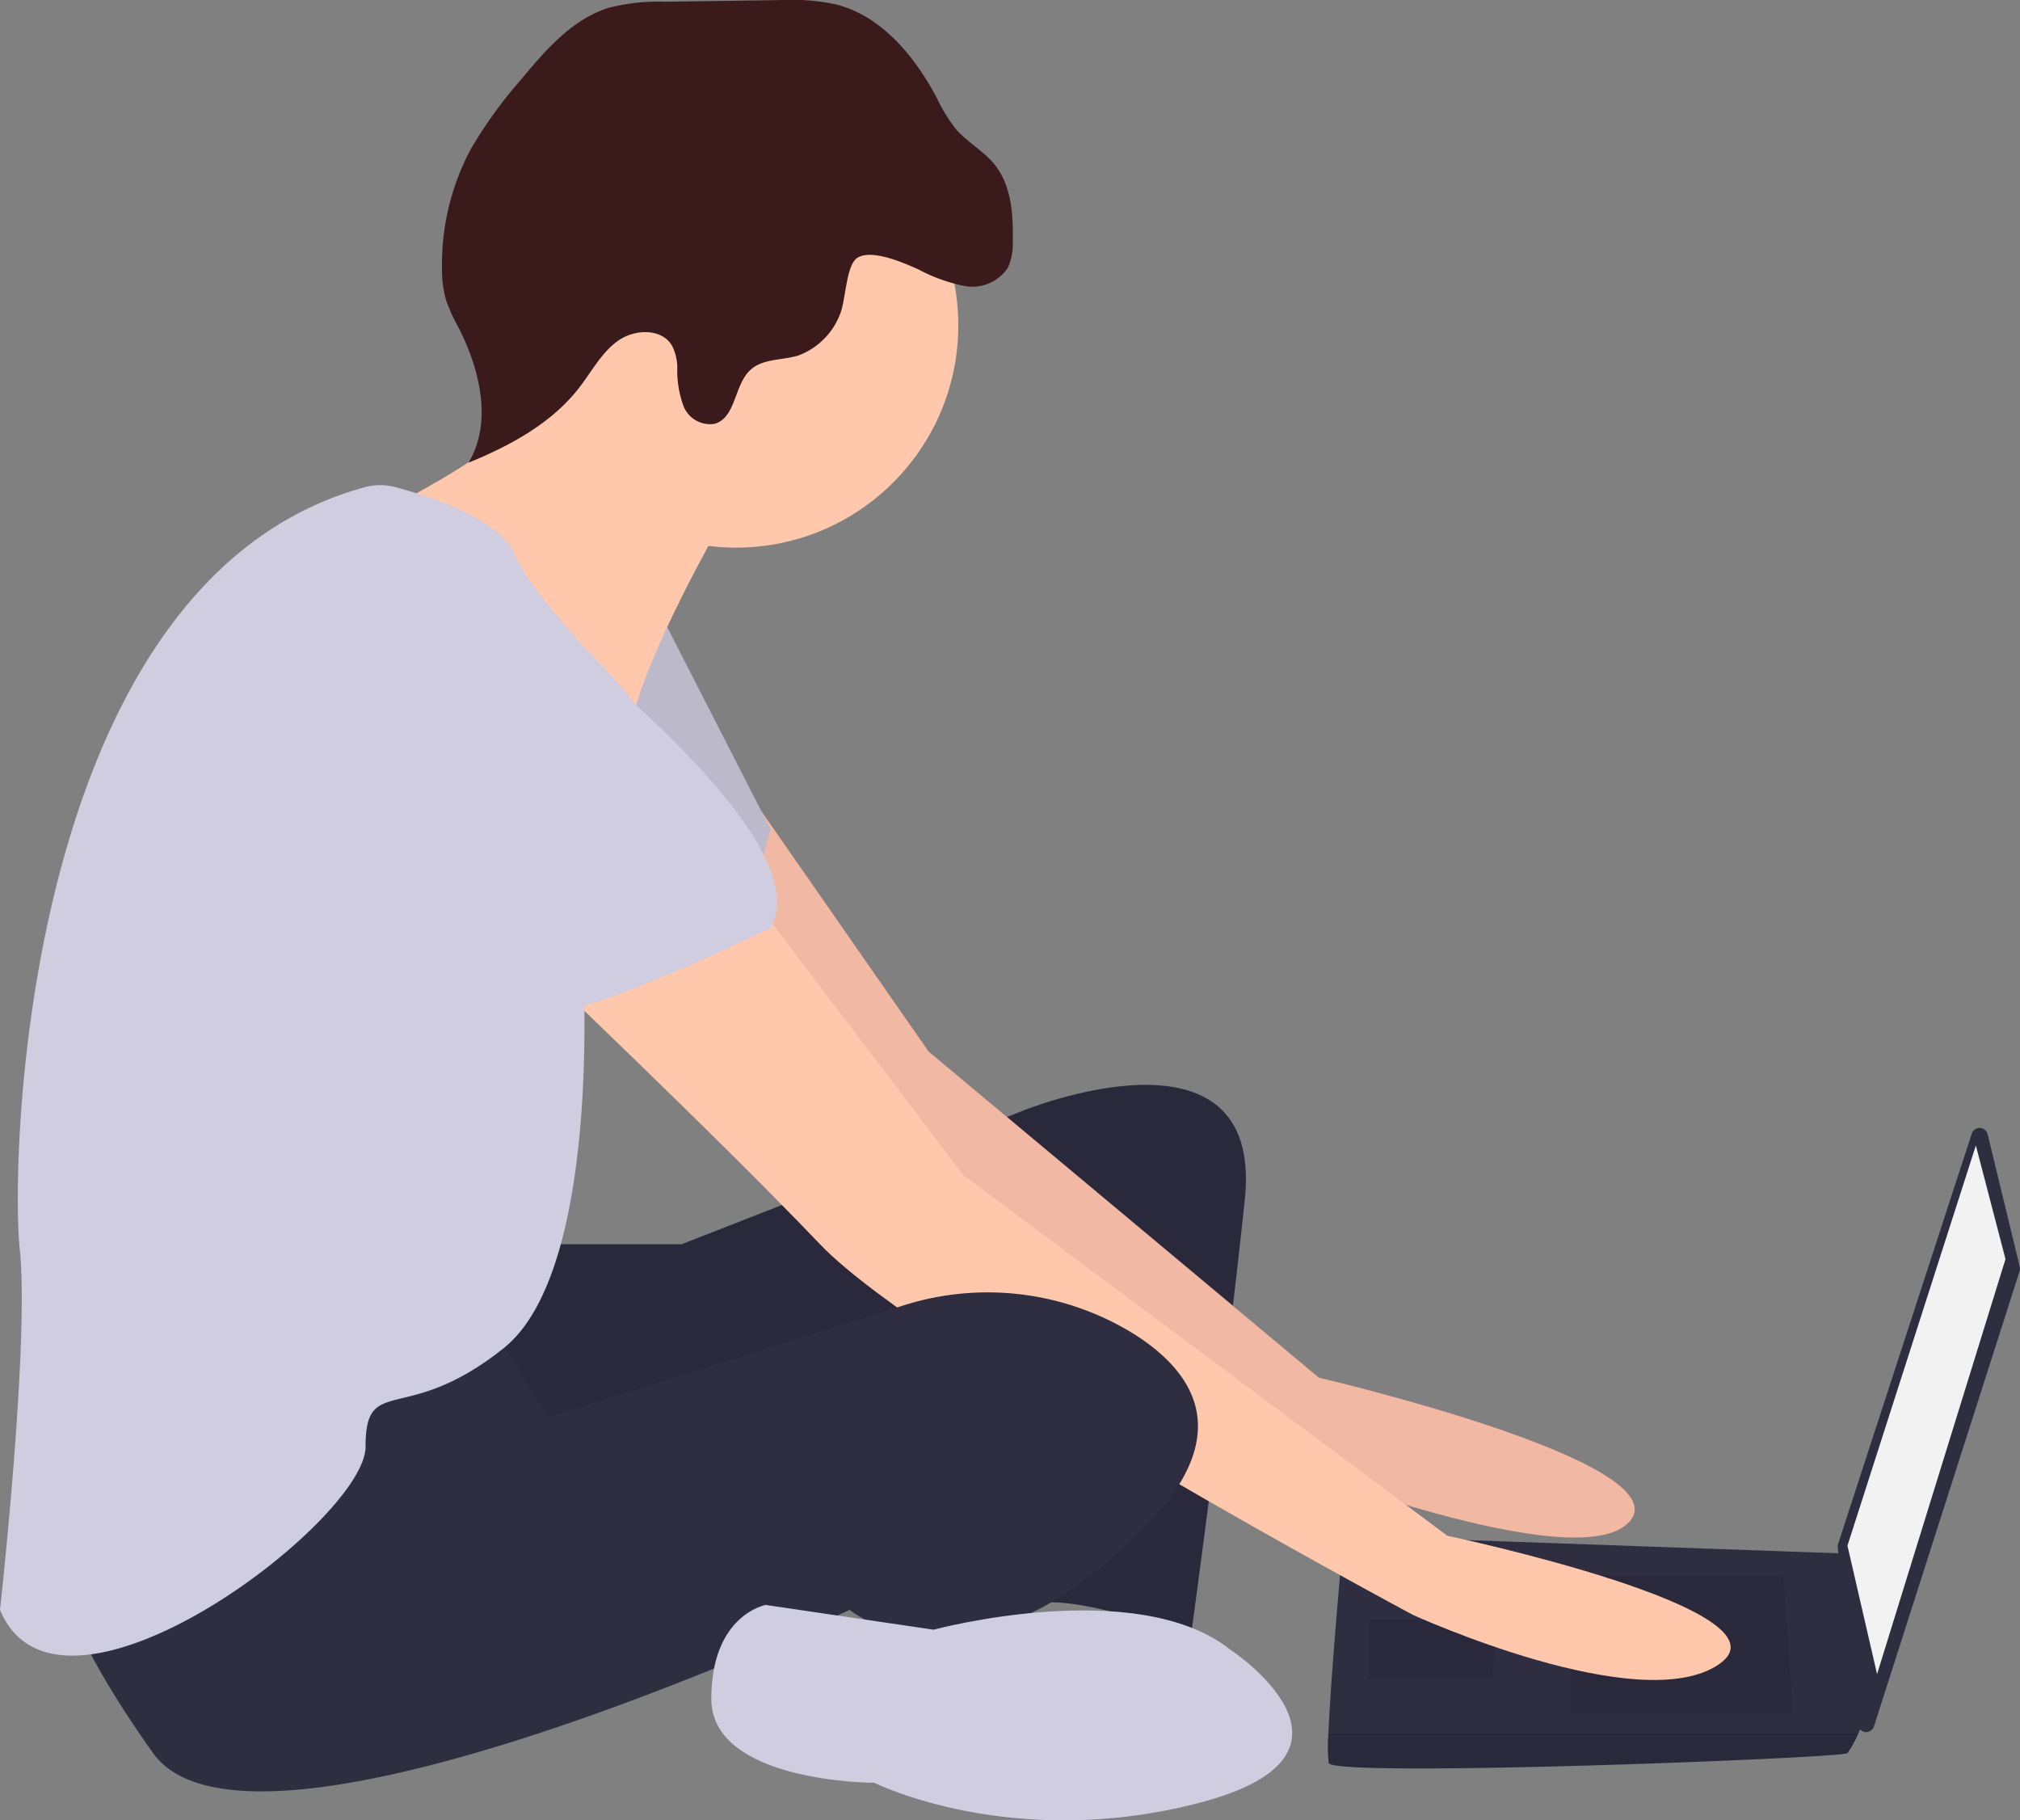 <svg xmlns="http://www.w3.org/2000/svg" width="212.246" height="191.228" viewBox="0 0 212.246 191.228"><rect x="0" y="0" width="212.246" height="191.228" fill="#808080" stroke="none"/><g transform="translate(0 -270.447)"><path d="M186.783,648.491h14.533l35.812-14.013s25.432-10.38,23.356,9.342-5.709,46.193-5.709,46.193-11.418-5.19-17.647-3.633-2.076-31.66-2.076-31.66S184.188,679.113,179.517,676s-5.709-24.913-5.709-24.913Z" transform="translate(-129.691 -247.335)" fill="#2f2e41"/><path d="M186.783,648.491h14.533l35.812-14.013s25.432-10.38,23.356,9.342-5.709,46.193-5.709,46.193-11.418-5.19-17.647-3.633-2.076-31.66-2.076-31.66S184.188,679.113,179.517,676s-5.709-24.913-5.709-24.913Z" transform="translate(-129.691 -247.335)" opacity="0.1"/><path d="M244.737,558.82l17.587,25.269,41,34.255s37.888,8.823,32.7,15.052-36.85-6.228-36.85-6.228-47.231-34.255-48.788-36.85S231.7,563.328,231.7,563.328Z" transform="translate(-164.748 -203.174)" fill="#a0616a"/><path d="M244.737,558.82l17.587,25.269,41,34.255s37.888,8.823,32.7,15.052-36.85-6.228-36.85-6.228-47.231-34.255-48.788-36.85S231.7,563.328,231.7,563.328Z" transform="translate(-164.748 -203.174)" fill="rgba(255,200,173,0.85)"/><path d="M211.988,507.092l11.418,22.318s-2.6,10.9-6.747,11.937-21.8-13.495-21.8-13.495Z" transform="translate(-142.44 -171.851)" fill="#d0cde1"/><path d="M211.988,507.092l11.418,22.318s-2.6,10.9-6.747,11.937-21.8-13.495-21.8-13.495Z" transform="translate(-142.44 -171.851)" opacity="0.1"/><path d="M567.23,643.881l3.373,13.914a.869.869,0,0,1-.017.47l-15.3,47.813a.869.869,0,0,1-1.691-.167l-2.117-18.626a.869.869,0,0,1,.037-.367l14.044-43.1a.869.869,0,0,1,1.67.064Z" transform="translate(-358.382 -254.28)" fill="#2f2e41"/><path d="M505.591,575.493l3.114,11.938-13.495,43.6L492.1,617.534Z" transform="translate(-297.983 -184.716)" fill="#f2f2f2"/><path d="M415.781,775.7c.519,1.557,53.978-.519,54.5-1.038a11.27,11.27,0,0,0,1.142-2.076c.488-1.038.934-2.076.934-2.076L470.278,753.7l-52.94-1.879s-1.324,14.242-1.593,20.761A15.584,15.584,0,0,0,415.781,775.7Z" transform="translate(-276.165 -320.046)" fill="#2f2e41"/><path d="M440.731,689.965l1.038,14.532H418.413V689.965Z" transform="translate(-253.365 -254.034)" opacity="0.1"/><path d="M377.962,701.764l.139-.028-.658,6.256H364.467v-6.229Z" transform="translate(-220.698 -261.161)" opacity="0.1"/><path d="M415.781,807.569c.519,1.557,53.978-.519,54.5-1.038a11.269,11.269,0,0,0,1.142-2.076H415.745A15.576,15.576,0,0,0,415.781,807.569Z" transform="translate(-276.165 -351.915)" opacity="0.1"/><circle cx="23.356" cy="23.356" r="23.356" transform="translate(53.978 281.263)" fill="#ffc8ad"/><path d="M199.493,451.21s-7.785,13.495-9.342,20.761-23.356-14.533-23.356-14.533l-2.855-7.526s20.5-9.6,18.944-17.387S199.493,451.21,199.493,451.21Z" transform="translate(-123.716 -125.83)" fill="#ffc8ad"/><path d="M226.352,584.722l21.28,28.027L298.5,650.638s36.85,7.785,28.546,13.495-32.179-5.19-32.179-5.19-51.383-27.508-62.282-38.927-31.141-30.622-31.141-30.622Z" transform="translate(-146.423 -218.859)" fill="#ffc8ad"/><path d="M121.319,690.281l6.228,9.861,37.171-11.694a29.226,29.226,0,0,1,24.333,2.936c6.488,4.087,10.64,10.575,1.3,20.177-18.685,19.2-31.141,8.823-31.141,8.823s-62.8,29.584-73.182,15.052-10.9-21.8-10.9-21.8S115.091,688.724,121.319,690.281Z" transform="translate(-69.936 -280.82)" fill="#2f2e41"/><path d="M305.935,774.916s16.609,10.9-3.114,16.09-34.255-2.076-34.255-2.076-17.128,0-17.128-8.823,5.709-9.861,5.709-9.861l17.647,2.6S296.074,767.131,305.935,774.916Z" transform="translate(-176.699 -331.2)" fill="#d0cde1"/><path d="M229.747,371.13a17.414,17.414,0,0,0,4.894,1.753,4.468,4.468,0,0,0,4.514-1.934,6.071,6.071,0,0,0,.513-2.746c.063-2.85-.144-5.931-1.95-8.137-1.149-1.4-2.827-2.289-4.017-3.658a17.287,17.287,0,0,1-2.031-3.318c-2.314-4.346-5.74-8.523-10.5-9.775a22.773,22.773,0,0,0-6.13-.469l-11.991.169a20.876,20.876,0,0,0-5.768.621c-3.859,1.167-6.67,4.412-9.243,7.516a47.008,47.008,0,0,0-5.3,7.316,25.671,25.671,0,0,0-3.043,12.578,11.768,11.768,0,0,0,.431,3.328,18.469,18.469,0,0,0,1.308,2.873c2.249,4.417,3.584,9.933,1.051,14.194,4.4-1.8,8.752-4.153,11.653-7.916,1.3-1.683,2.316-3.654,4.046-4.889s4.549-1.342,5.659.471a5.071,5.071,0,0,1,.572,2.376,10.888,10.888,0,0,0,.656,4.009,3,3,0,0,0,3.264,1.862c2.26-.637,2.043-4.1,3.784-5.68,1.322-1.2,3.361-.968,5.059-1.511a7.508,7.508,0,0,0,4.309-4.244c.643-1.442.634-5.216,1.85-6C224.863,368.942,228.332,370.5,229.747,371.13Z" transform="translate(-133.253 -72.386)" fill="#3a1a1a"/><path d="M100.338,472.242a6.159,6.159,0,0,1,3.206.008c3.332.894,10.8,3.262,12.4,6.865,2.076,4.671,9.342,11.937,9.342,11.937s9.861,9.861,7.785,16.609-9.861,14.533-9.861,14.533,2.076,32.179-8.3,40.484-14.533,2.6-14.533,10.38S68.2,605.238,61.968,590.186c0,0,3.114-28.027,2.076-37.888C63.021,542.579,64.519,481.939,100.338,472.242Z" transform="translate(-61.968 -150.622)" fill="#d0cde1"/><path d="M164.245,503.684S195.906,527.04,190.2,536.9c0,0-19.2,9.342-23.356,8.823S146.6,527.04,142.447,525.483,136.218,495.9,164.245,503.684Z" transform="translate(-109.229 -168.961)" fill="#d0cde1"/></g></svg>